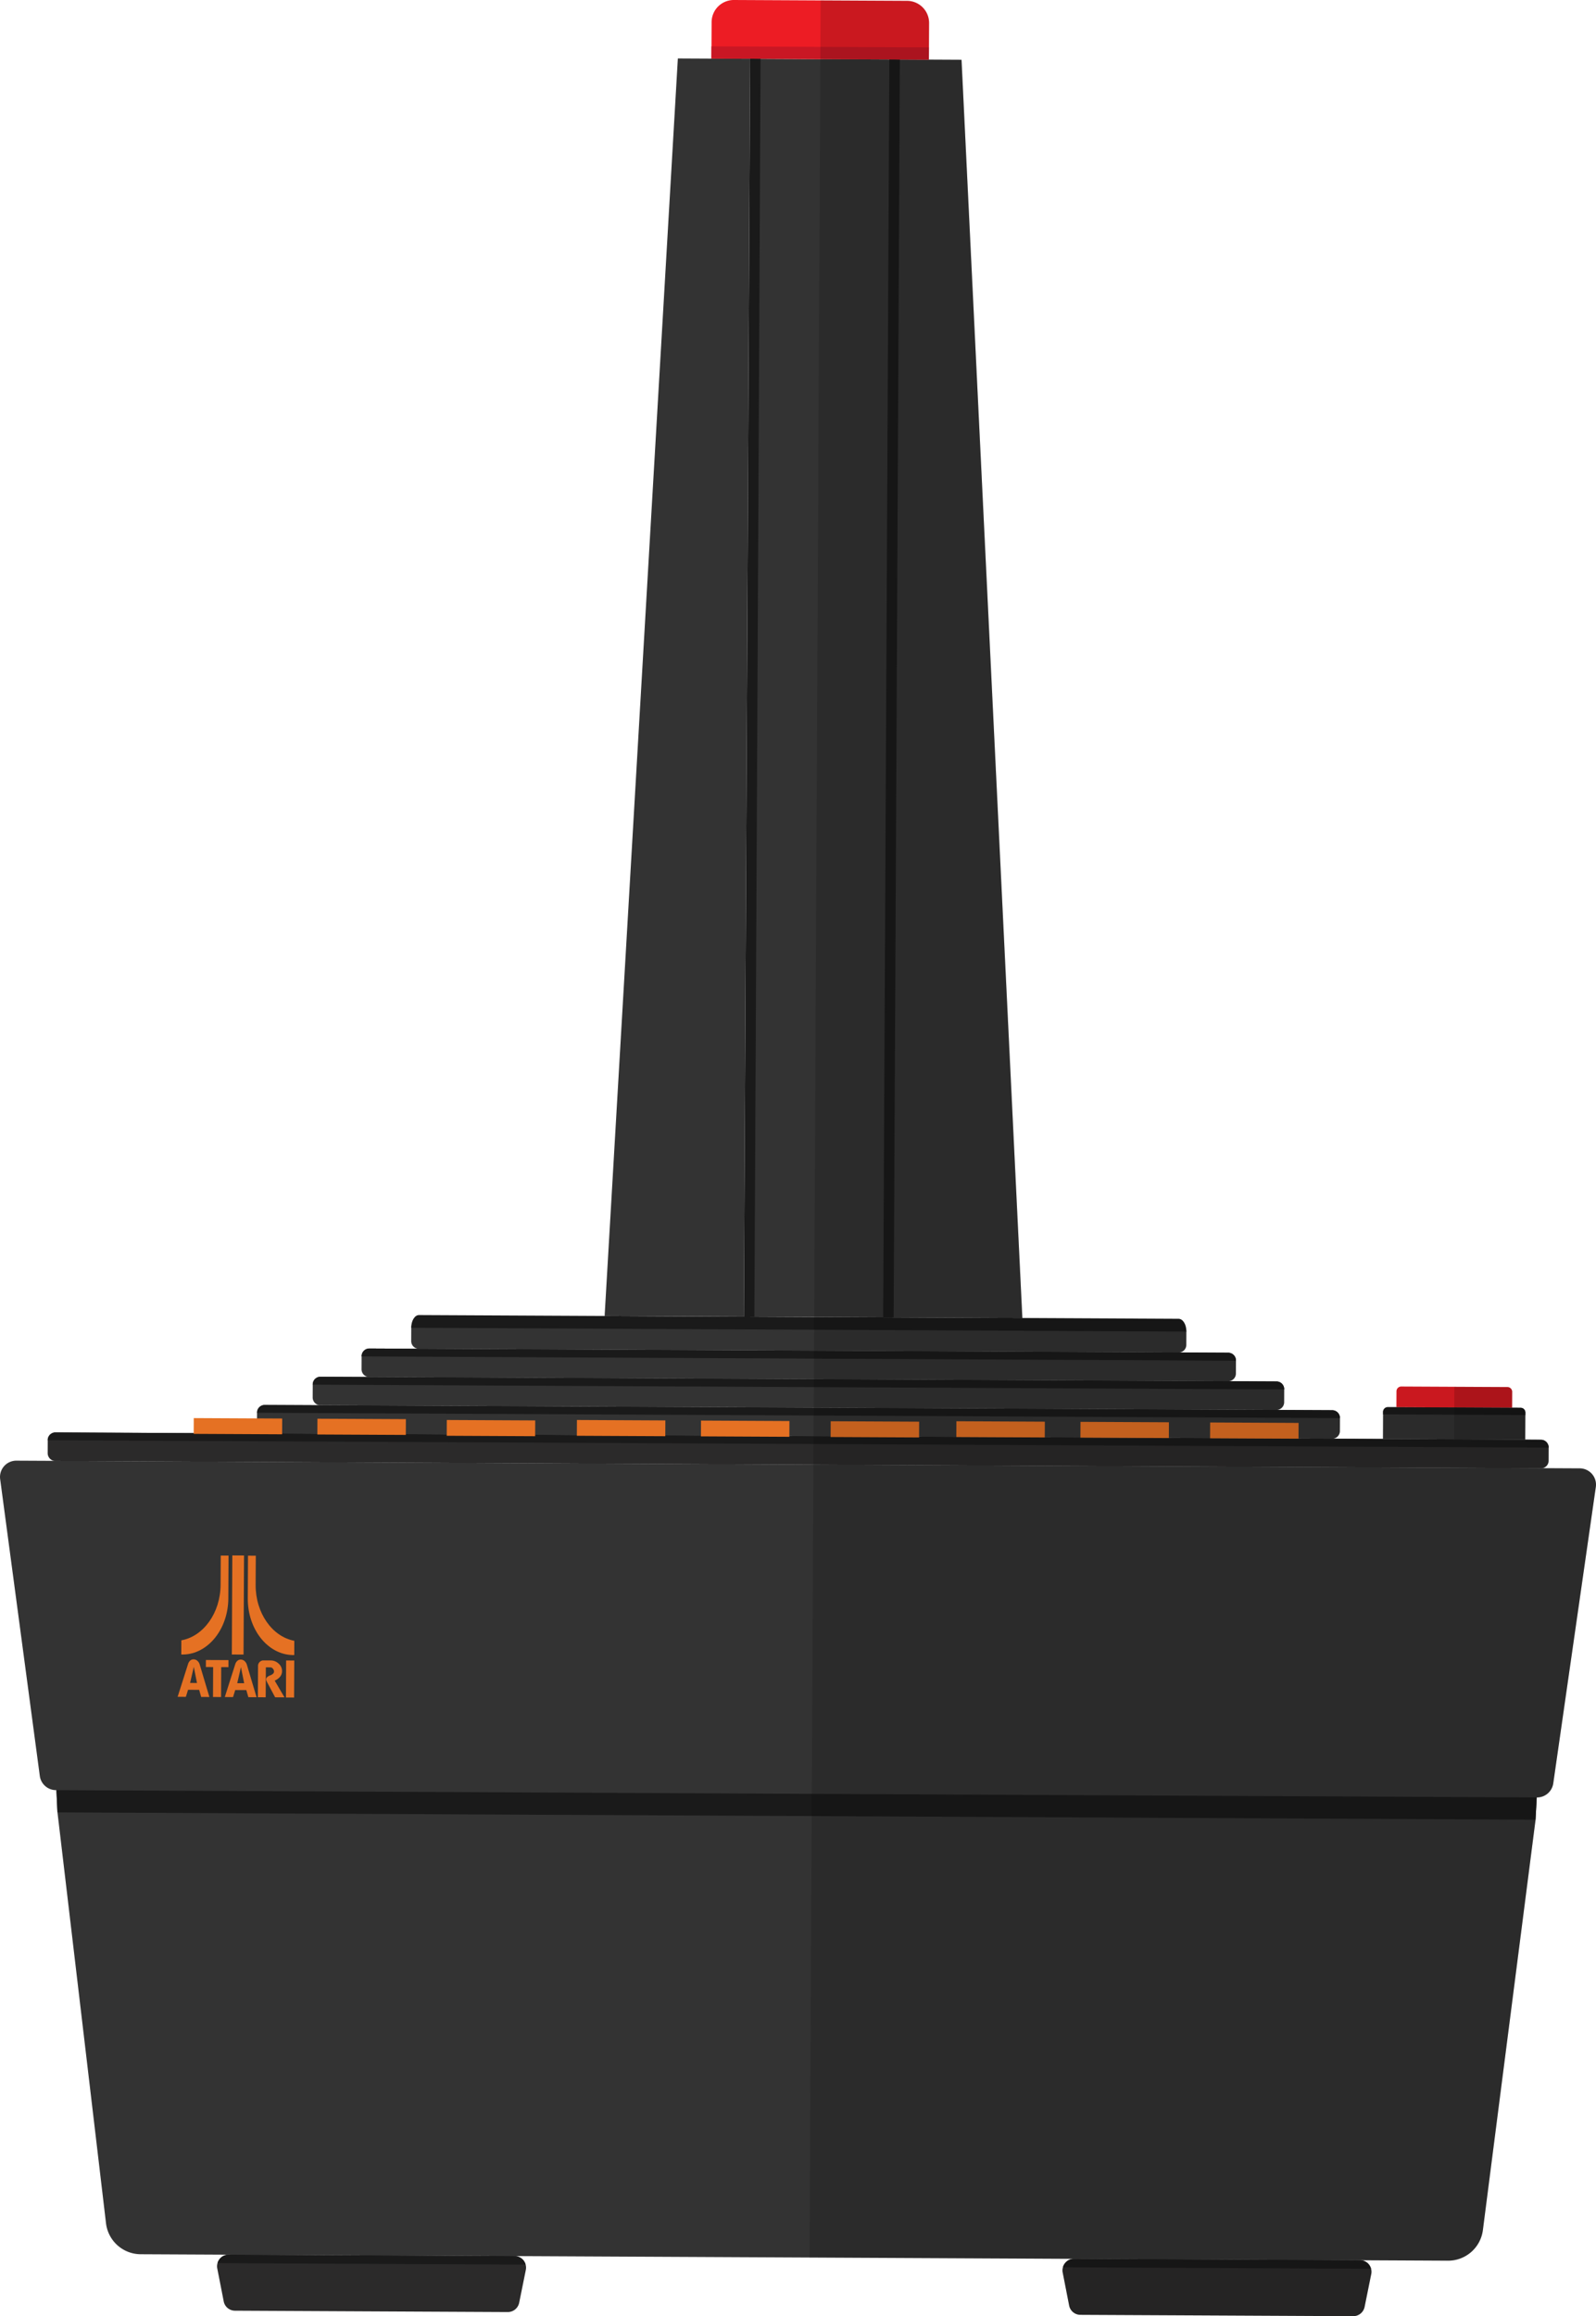 <svg xmlns="http://www.w3.org/2000/svg" width="612.367" height="888.49"><g id="atariSVG" transform="translate(-653.325 -96.12)"><path id="Path_1" data-name="Path 1" d="M1265.63 666.49l-16.34 113.76a6.292 6.292 0 01-6.33 5.37l-568.08-2.8a6.275 6.275 0 01-6.28-5.43l-15.22-113.92a6.258 6.258 0 016.34-7.04l599.64 2.96a6.258 6.258 0 016.27 7.1z" fill="#333"/><path id="Path_2" data-name="Path 2" d="M1243.1 782.71l-.14 2.92-.47 8.53a1.767 1.767 0 01-.05.51l-20.15 156.92a13.44 13.44 0 01-13.39 11.73l-501.58-2.47A13.467 13.467 0 01694 948.99l-18.56-157.11a2.2 2.2 0 01-.04-.51 1.869 1.869 0 01-.04-.47l-.39-8.06-.11-2.92z" fill="#333"/><path id="Path_3" data-name="Path 3" d="M1242.96 785.62l-.47 8.53-567.14-2.8-.39-8.53z" fill="#1a1a1a"/><path id="Path_4" data-name="Path 4" d="M1179.45 968.48l-2.55 12.59a4.46 4.46 0 01-4.39 3.54l-104.66-.52a4.4 4.4 0 01-4.31-3.58l-2.47-12.62a4.07 4.07 0 01.1-2.06 4.421 4.421 0 014.26-3.24l109.72.54a4.423 4.423 0 014.23 3.28 4.243 4.243 0 01.07 2.07z" fill="#2b2a2a"/><path id="Path_5" data-name="Path 5" d="M1179.38 966.43l-118.21-.58a4.421 4.421 0 014.26-3.24l109.72.54a4.423 4.423 0 014.23 3.28z" fill="#1a1a1a"/><path id="Path_6" data-name="Path 6" d="M855.07 966.9l-2.55 12.59a4.46 4.46 0 01-4.39 3.54l-104.66-.52a4.4 4.4 0 01-4.31-3.58l-2.47-12.62a4.184 4.184 0 01.1-2.06 4.421 4.421 0 014.26-3.24l109.72.54a4.423 4.423 0 014.23 3.28 4.236 4.236 0 01.07 2.07z" fill="#2b2a2a"/><path id="Path_7" data-name="Path 7" d="M855 964.84l-118.21-.58a4.421 4.421 0 014.26-3.24l109.72.54a4.423 4.423 0 014.23 3.28z" fill="#1a1a1a"/><path id="Path_8" data-name="Path 8" d="M1247.52 651.39l-.02 5.02a2.86 2.86 0 01-2.97 2.94l-569.97-2.81a2.434 2.434 0 01-.6-.05 3.02 3.02 0 01-2.34-2.93l.02-5.02a2.958 2.958 0 012.97-2.94l569.97 2.81a2.973 2.973 0 012.94 2.98z" fill="#2b2a2a"/><path id="Path_9" data-name="Path 9" d="M1167.44 640.06l-.02 5.02a2.958 2.958 0 01-2.97 2.94L754.87 646a4.043 4.043 0 01-.73-.09 2.944 2.944 0 01-2.22-2.88l.02-5.02a2.944 2.944 0 013.02-2.94l409.52 2.02a2.975 2.975 0 012.96 2.97z" fill="#333"/><path id="Path_10" data-name="Path 10" d="M1146.05 629.02l-.02 5.02a2.958 2.958 0 01-2.97 2.94l-366.82-1.81a2.958 2.958 0 01-2.94-2.97l.02-5.02a2.969 2.969 0 013.02-2.94l366.77 1.81a2.958 2.958 0 012.94 2.97z" fill="#333"/><path id="Path_11" data-name="Path 11" d="M1127.54 618l-.02 5.02a2.958 2.958 0 01-2.97 2.94l-329.56-1.62a2.958 2.958 0 01-2.94-2.97l.02-5.02a2.958 2.958 0 012.97-2.94l329.51 1.62a2.968 2.968 0 012.99 2.97z" fill="#333"/><path id="Path_12" data-name="Path 12" d="M1108.51 606.84v.18l-.02 5.02a2.924 2.924 0 01-2.97 2.9l-291.48-1.44a2.924 2.924 0 01-2.94-2.93l.02-5.02v-.18a2.961 2.961 0 012.97-2.77l291.44 1.44a2.962 2.962 0 012.98 2.8z" fill="#333"/><path id="Path_13" data-name="Path 13" d="M1127.54 618v.09l-335.47-1.65v-.09a2.958 2.958 0 012.97-2.94l329.51 1.62a2.968 2.968 0 012.99 2.97z" fill="#1a1a1a"/><path id="Path_14" data-name="Path 14" d="M1146.05 629.02v.09l-372.73-1.84v-.09a2.969 2.969 0 013.02-2.94l366.77 1.81a2.958 2.958 0 012.94 2.97z" fill="#1a1a1a"/><path id="Path_15" data-name="Path 15" d="M1167.44 640.06v.04l-415.48-2.05v-.04a2.944 2.944 0 013.02-2.94l409.52 2.02a2.97 2.97 0 012.94 2.97z" fill="#1a1a1a"/><path id="Path_16" data-name="Path 16" d="M1108.51 606.84v.09l-297.4-1.47v-.09c.01-2.62 1.35-4.8 2.98-4.79l291.44 1.44c1.68.01 3 2.2 2.98 4.82z" fill="#1a1a1a"/><path id="Path_17" data-name="Path 17" d="M1247.52 651.39v.04l-575.89-2.84v-.04a2.958 2.958 0 012.97-2.94l569.97 2.81a2.96 2.96 0 012.95 2.97z" fill="#1a1a1a"/><g id="Group_2" data-name="Group 2"><g id="Group_1" data-name="Group 1"><path id="Path_18" data-name="Path 18" d="M1238.58 638.01l-.05 10.38-54.58-.27.05-10.38a1.823 1.823 0 011.85-1.83l50.9.25a1.816 1.816 0 011.83 1.85z" fill="#333"/><path id="Path_19" data-name="Path 19" d="M1233.52 630.01l-.03 6.13-44.38-.22.03-6.13a1.808 1.808 0 011.85-1.79l40.69.2a1.829 1.829 0 011.84 1.81z" fill="#ed1c24"/></g><path id="Path_20" data-name="Path 20" d="M1238.58 638.01v.94l-54.58-.27v-.94a1.823 1.823 0 011.85-1.83l50.9.25a1.816 1.816 0 011.83 1.85z" fill="#1a1a1a"/><path id="Path_21" data-name="Path 21" d="M1238.58 638.01l-.05 10.38-27.27-.13.1-20.15 20.32.1a1.814 1.814 0 011.83 1.81l-.03 6.13 3.26.02a1.8 1.8 0 011.84 1.84z" opacity=".15"/></g><g id="Group_3" data-name="Group 3"><path id="Rectangle_1" data-name="Rectangle 1" transform="rotate(.282 -23642.682 191315.315)" fill="#333" d="M0 0h53.43v482.52H0z"/><path id="Path_22" data-name="Path 22" d="M1045.59 601.73l-53.42-.27 2.38-482.54 27.7.14z" fill="#333"/><path id="Path_23" data-name="Path 23" d="M941.12 118.68l-27.71-.14-28.1 482.38 53.43.27z" fill="#333"/><path id="Rectangle_2" data-name="Rectangle 2" transform="rotate(-89.718 798.304 -197.81)" fill="#1a1a1a" d="M0 0h482.55v4.03H0z"/><path id="Rectangle_3" data-name="Rectangle 3" transform="rotate(-89.718 771.453 -171.092)" fill="#1a1a1a" d="M0 0h482.55v4.03H0z"/><path id="Path_24" data-name="Path 24" d="M1009.8 104.98l-.07 14.02-83.44-.41.07-14.02a8.514 8.514 0 018.53-8.45l66.5.33a8.474 8.474 0 018.41 8.53z" fill="#ed1c24"/><path id="Rectangle_4" data-name="Rectangle 4" transform="rotate(-89.718 522.721 -406.139)" fill="#c91724" d="M0 0h4.67v83.44H0z"/></g><path id="Rectangle_5" data-name="Rectangle 5" transform="rotate(.282 -129690.006 148166.027)" fill="#e57123" d="M0 0h33.93v6.05H0z"/><path id="Rectangle_6" data-name="Rectangle 6" transform="rotate(.282 -129715.042 157807.057)" fill="#e57123" d="M0 0h33.93v6.05H0z"/><path id="Rectangle_7" data-name="Rectangle 7" transform="rotate(.282 -129789.783 167891.135)" fill="#e57123" d="M0 0h33.93v6.05H0z"/><path id="Rectangle_8" data-name="Rectangle 8" transform="rotate(.282 -129764.818 178035.719)" fill="#e57123" d="M0 0h33.93v6.05H0z"/><path id="Rectangle_9" data-name="Rectangle 9" transform="rotate(.282 -129787.743 187709.251)" fill="#e57123" d="M0 0h33.93v6.05H0z"/><path id="Rectangle_10" data-name="Rectangle 10" transform="rotate(.282 -129813.657 197819.42)" fill="#e57123" d="M0 0h33.93v6.05H0z"/><path id="Rectangle_11" data-name="Rectangle 11" transform="rotate(.282 -129789.339 207618.806)" fill="#e57123" d="M0 0h33.93v6.05H0z"/><path id="Rectangle_12" data-name="Rectangle 12" transform="rotate(.282 -129812.467 217292.34)" fill="#e57123" d="M0 0h33.93v6.05H0z"/><path id="Rectangle_13" data-name="Rectangle 13" transform="rotate(.282 -129838.183 227400.476)" fill="#e57123" d="M0 0h33.93v6.05H0z"/><path id="Path_25" data-name="Path 25" d="M1265.63 666.49l-16.34 113.76a6.292 6.292 0 01-6.33 5.37l-.47 8.53a1.767 1.767 0 01-.05.51l-20.15 156.92a13.44 13.44 0 01-13.39 11.73l-33.74-.17a4.423 4.423 0 014.23 3.28 4.189 4.189 0 01.08 2.06l-2.55 12.59a4.46 4.46 0 01-4.39 3.54l-104.66-.52a4.4 4.4 0 01-4.31-3.58l-2.47-12.62a4.07 4.07 0 01.1-2.06 4.421 4.421 0 014.26-3.24l-101.53-.5 4.27-865.82 33.23.16a8.466 8.466 0 018.4 8.53l-.07 14.02 12.52.06 23.35 482.67 59.94.3c1.67.01 2.99 2.2 2.98 4.82v.18l-.02 5.02a2.924 2.924 0 01-2.97 2.9l19.04.09a2.981 2.981 0 012.99 2.97l-.02 5.02a2.958 2.958 0 01-2.97 2.94l18.57.09a2.958 2.958 0 012.94 2.97l-.02 5.02a2.958 2.958 0 01-2.97 2.94l21.44.11a2.958 2.958 0 012.94 2.97l-.02 5.02a2.958 2.958 0 01-2.97 2.94l19.51.1.05-10.38a1.823 1.823 0 011.85-1.83l3.26.02.03-6.13a1.808 1.808 0 011.85-1.79l40.69.2a1.814 1.814 0 011.83 1.81l-.03 6.13 3.26.02a1.823 1.823 0 011.83 1.85l-.05 10.38 6.05.03a2.958 2.958 0 012.94 2.97l-.02 5.02a3.017 3.017 0 01-2.37 2.9l14.24.07a6.26 6.26 0 016.21 7.11z" opacity=".15"/><g id="Group_4" data-name="Group 4" fill="#e57123"><path id="Rectangle_14" data-name="Rectangle 14" transform="rotate(-89.718 738.338 -7.573)" d="M0 0h38.01v4.49H0z"/><path id="Path_26" data-name="Path 26" d="M722.88 730.79l.75.01c9.53-.2 17.24-9.75 17.3-21.54l.08-16.41-2.99-.01-.06 11.19c-.05 10.85-6.59 19.8-15.05 21.32z"/><path id="Path_27" data-name="Path 27" d="M766.23 731h-.75c-9.53-.29-17.14-9.92-17.08-21.71l.08-16.41 2.99.01-.06 11.19c-.05 10.85 6.39 19.87 14.84 21.46z"/></g><g id="Group_5" data-name="Group 5" fill="#e57123"><path id="Path_28" data-name="Path 28" d="M728.91 741.72l-1.23-6.17-1.42 6.15zm4.76 5.37l-3.16-.02-.77-2.72-4.26-.02-.84 2.71-3.16-.02 4.01-12.61a2.947 2.947 0 01.74-1.22 1.879 1.879 0 011.35-.54 2.235 2.235 0 011.52.6 3.042 3.042 0 01.84 1.35z"/><path id="Path_29" data-name="Path 29" d="M740.97 735.64l-2.77-.02-.05 11.49-3.1-.02.05-11.48-2.78-.02.01-2.69 8.65.04z"/><path id="Path_30" data-name="Path 30" d="M747.01 741.81l-1.24-6.17-1.42 6.15zm4.76 5.37l-3.16-.02-.77-2.72-4.26-.02-.84 2.71-3.16-.02 4.01-12.61a2.947 2.947 0 01.74-1.22 1.9 1.9 0 011.35-.54 2.235 2.235 0 011.52.6 3.042 3.042 0 01.84 1.35z"/><path id="Path_31" data-name="Path 31" d="M762.48 747.23l-3.59-.02-2.99-5.61c-.14-.27-.25-.52-.34-.74a1.446 1.446 0 01-.13-.51c0-.63.51-1.14 1.52-1.53s1.51-.89 1.52-1.49a1.674 1.674 0 00-.43-1.08 1.232 1.232 0 00-.94-.53l-1.77-.01-.06 11.49-3-.01.06-12.26a2.164 2.164 0 011.85-1.87l3.02.01a4.347 4.347 0 013.05 1.24 3.751 3.751 0 011.29 2.84 3.355 3.355 0 01-.81 2.24 5.5 5.5 0 01-2.01 1.42z"/><path id="Rectangle_15" data-name="Rectangle 15" transform="rotate(-89.718 757.006 -9.763)" d="M0 0h14.2v3.12H0z"/></g></g></svg>
